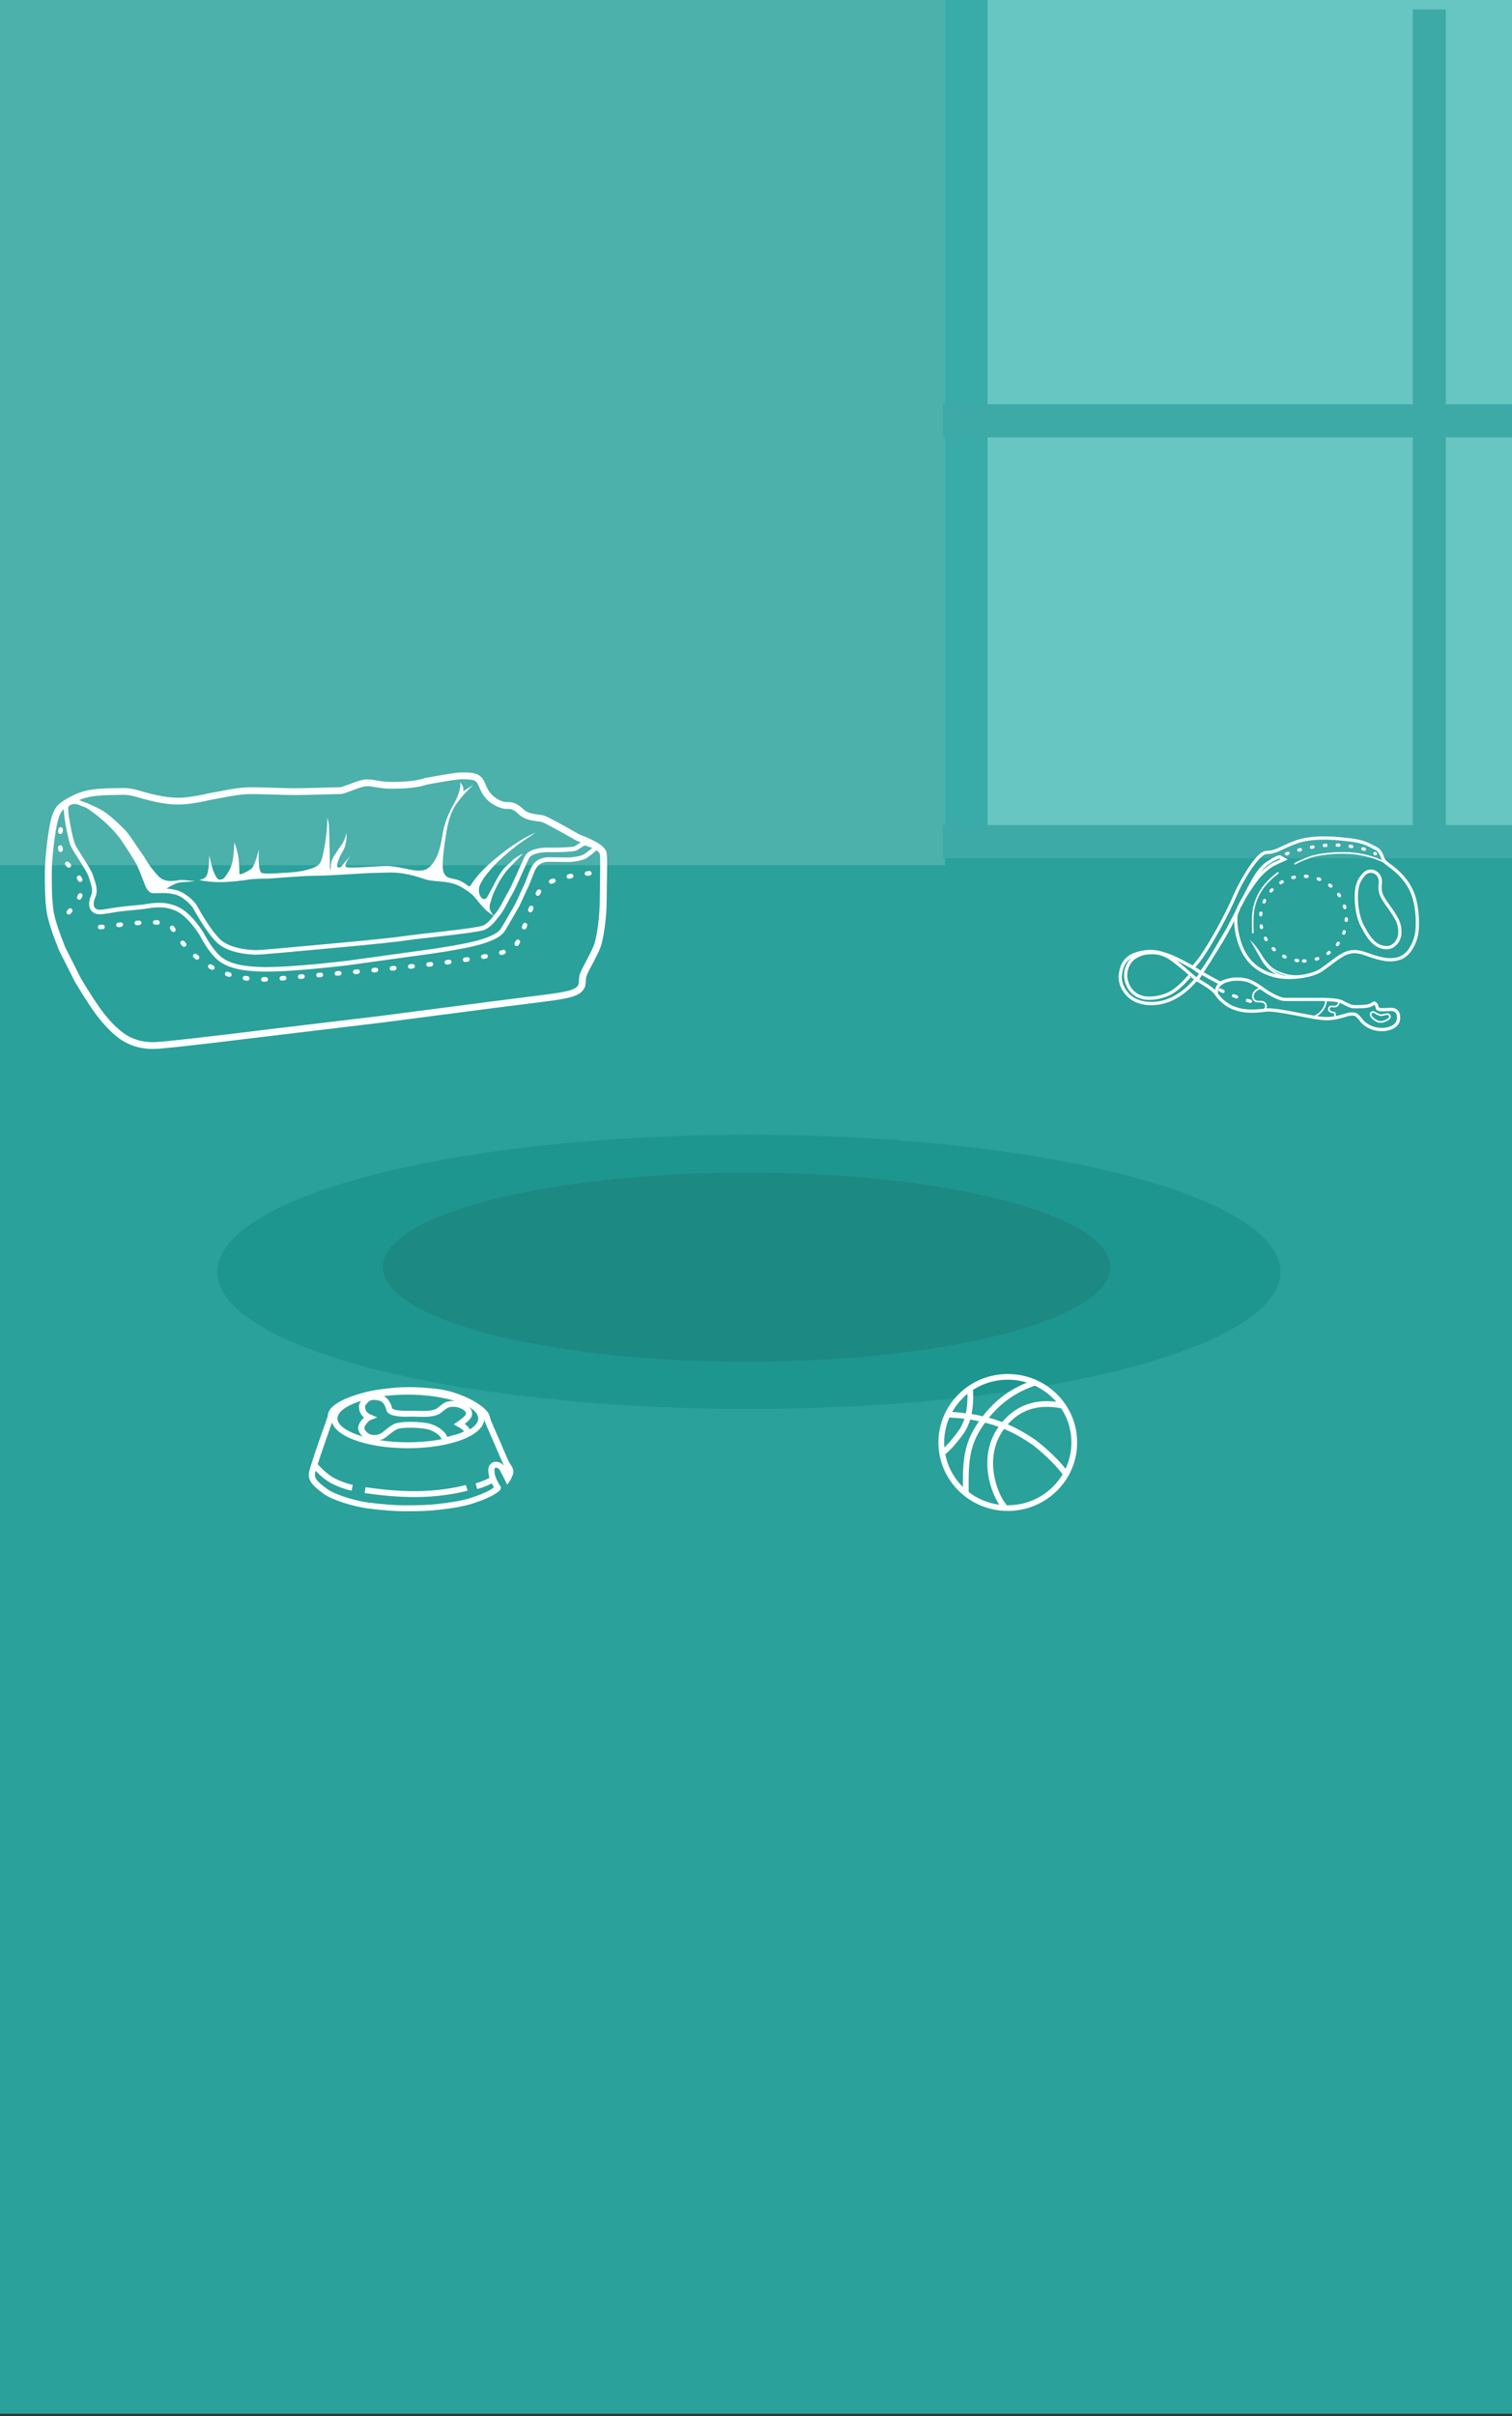 <?xml version="1.0" encoding="UTF-8"?>
<svg width="320px" height="511px" viewBox="0 0 320 511" version="1.1" xmlns="http://www.w3.org/2000/svg" xmlns:xlink="http://www.w3.org/1999/xlink">
    <rect x="0" y="0" width="320" height="511" fill="#333333" stroke="none"/>
    <!-- Generator: sketchtool 52.4 (67378) - http://www.bohemiancoding.com/sketch -->
    <title>A2118FDB-A67E-49FB-9864-43F5DF97D207</title>
    <desc>Created with sketchtool.</desc>
    <g id="Page-1" stroke="none" stroke-width="1" fill="none" fill-rule="evenodd">
        <g id="моб_главная+3-карточки" transform="translate(0, -382)">
            <g id="Group-15" transform="translate(-242, 382)">
                <rect id="Rectangle" fill="#67C6C1" x="4" y="0" width="768" height="431"></rect>
                <polygon id="Rectangle-Copy-7" fill="#2AA19B" transform="translate(404.5, 346) rotate(90) translate(-404.5, -346) " points="240 173 569 173 569 519 240 519"></polygon>
                <g id="корм-с-костью" transform="translate(308, 294)" fill="#FFFFFF" fill-rule="nonzero">
                    <path d="M20.317,12.292 C11.402,12.292 4.134,9.641 4.134,6 C4.134,2.359 11.402,-0.292 20.317,-0.292 C29.233,-0.292 36.5,2.359 36.5,6 C36.5,9.641 29.233,12.292 20.317,12.292 Z M20.317,11.042 C28.563,11.042 35.208,8.618 35.208,6 C35.208,3.382 28.563,0.958 20.317,0.958 C12.071,0.958 5.427,3.382 5.427,6 C5.427,8.618 12.071,11.042 20.317,11.042 Z" id="Oval"></path>
                    <path d="M41.028,16.498 C40.836,16.221 40.727,16.058 40.646,15.902 C40.288,15.206 39.834,14.188 38.756,11.619 C38.404,10.779 36.914,7.493 36.654,6.745 C36.546,6.435 36.455,6.133 36.372,5.794 C36.072,4.288 30.647,1.437 26.225,0.974 C21.651,0.496 19.086,0.518 15.536,0.972 C13.791,1.196 12.694,1.389 11.794,1.615 C11.524,1.683 11.275,1.752 10.944,1.849 C10.87,1.871 10.484,1.985 10.369,2.019 C7.791,2.774 6.46,3.467 5.431,4.271 C4.904,4.683 4.653,5.144 4.64,5.69 L4.637,5.786 L4.605,5.878 C2.117,12.912 0.787,16.881 0.681,17.568 C0.521,18.595 0.967,19.28 3.348,20.994 C4.802,22.04 9.027,23.417 12.089,23.803 C14.84,24.151 17.739,24.375 19.517,24.375 C23.077,24.375 24.576,24.307 26.813,24.065 C29.487,23.776 31.945,23.35 33.609,22.81 C34.88,22.398 35.611,22.122 36.366,21.785 C36.43,21.757 36.497,21.727 36.569,21.694 C36.677,21.644 37.063,21.467 37.081,21.459 C37.493,21.271 37.988,20.986 38.376,20.719 C38.438,20.676 38.495,20.636 38.546,20.597 C38.04,19.787 37.509,18.559 37.413,17.793 C37.258,16.551 37.342,16.025 38.003,15.472 C38.803,14.804 40.173,15.26 40.745,16.081 C40.884,16.281 41.079,16.62 41.334,17.105 C41.294,16.94 41.194,16.748 41.028,16.498 Z M3.352,5.559 C3.402,4.675 3.836,3.911 4.619,3.299 C5.775,2.396 7.254,1.625 9.994,0.823 C10.107,0.79 10.492,0.675 10.569,0.653 C10.916,0.551 11.18,0.478 11.47,0.405 C12.427,0.165 13.574,-0.037 15.367,-0.267 C19.02,-0.734 21.689,-0.757 26.364,-0.269 C31.287,0.246 37.202,3.356 37.634,5.529 C37.703,5.804 37.783,6.07 37.879,6.346 C38.117,7.032 39.582,10.263 39.954,11.15 C41.019,13.69 41.463,14.685 41.803,15.345 C41.846,15.428 41.91,15.523 42.113,15.82 C42.626,16.588 42.811,17.2 42.514,17.943 C42.26,18.582 42.099,18.94 41.981,19.108 L41.346,20.013 L40.863,19.024 C40.274,17.821 39.87,17.061 39.674,16.779 C39.483,16.506 38.953,16.33 38.848,16.418 C38.616,16.612 38.589,16.783 38.696,17.643 C38.781,18.321 39.426,19.701 39.87,20.266 C40.089,20.546 40.039,20.818 39.894,21.051 C39.838,21.141 39.766,21.222 39.675,21.308 C39.54,21.435 39.352,21.581 39.126,21.737 C38.678,22.046 38.117,22.368 37.633,22.589 C37.618,22.596 37.23,22.775 37.119,22.825 C37.044,22.859 36.974,22.89 36.906,22.921 C36.108,23.277 35.333,23.57 34.019,23.996 C32.248,24.57 29.714,25.01 26.956,25.308 C24.667,25.555 23.122,25.625 19.517,25.625 C17.676,25.625 14.723,25.397 11.921,25.043 C8.659,24.631 4.233,23.189 2.576,21.996 C-0.146,20.037 -0.843,18.966 -0.597,17.382 C-0.473,16.58 0.822,12.711 3.352,5.559 Z" id="Path-23"></path>
                    <path d="M0.192,16.406 L1.174,15.594 C2.512,17.106 3.788,18.156 4.989,18.747 C6.229,19.356 7.458,19.793 8.678,20.057 L8.395,21.277 C7.068,20.989 5.737,20.517 4.404,19.861 C3.033,19.187 1.633,18.034 0.192,16.406 Z" id="Path-24"></path>
                    <path d="M11.172,21.779 L11.364,20.543 C15.982,21.213 20.069,21.478 23.625,21.339 C25.735,21.257 27.738,21.035 29.586,20.717 C30.42,20.574 31.166,20.421 31.813,20.268 C32.038,20.214 32.235,20.165 32.401,20.121 C32.499,20.095 32.564,20.077 32.594,20.068 L32.967,21.265 C32.926,21.277 32.851,21.298 32.742,21.327 C32.565,21.374 32.357,21.426 32.12,21.482 C31.447,21.641 30.674,21.8 29.813,21.948 C27.909,22.275 25.849,22.503 23.677,22.588 C20.034,22.73 15.866,22.46 11.172,21.779 Z" id="Path-25"></path>
                    <path d="M38.204,18.162 L38.967,19.171 C38.439,19.544 37.829,19.879 37.137,20.178 C36.458,20.471 35.75,20.722 35.012,20.933 L34.646,19.734 C35.33,19.539 35.984,19.306 36.61,19.036 C37.222,18.772 37.753,18.481 38.204,18.162 Z" id="Path-26"></path>
                    <polygon id="Path-27" points="41.2 15.893 42.118 16.773 41.093 17.773 40.175 16.893"></polygon>
                    <path d="M29.012,9.265 C29.094,9.234 29.43,9.095 29.453,9.085 C29.544,9.048 29.626,9.016 29.707,8.987 C29.834,8.94 30.4,8.735 30.551,8.68 C31.435,8.354 31.96,8.108 32.243,7.866 C32.355,7.772 32.347,7.813 32.307,7.757 C32.152,7.544 31.703,7.254 30.974,6.937 L30.048,6.535 L30.817,5.894 C31.777,5.093 32.321,4.498 32.421,4.205 C32.547,3.836 32.186,3.328 31.256,3.026 C30.204,2.684 29.037,2.792 28.454,3.171 C28.262,3.295 28.052,3.475 27.755,3.759 C27.69,3.822 27.435,4.07 27.478,4.029 C27.364,4.139 27.281,4.218 27.2,4.292 C26.968,4.503 26.782,4.645 26.589,4.739 C26.538,4.764 26.538,4.764 26.487,4.788 C25.869,5.088 25.39,5.24 24.434,5.391 C24.213,5.426 23.993,5.454 23.761,5.477 C23.47,5.507 23.195,5.527 22.741,5.554 C21.578,5.623 21.276,5.644 20.55,5.721 C20.317,5.747 20.171,5.762 20.012,5.778 C19.423,5.835 18.904,5.866 18.399,5.862 C17.392,5.855 16.604,5.712 16.055,5.35 C15.755,5.152 15.638,4.931 15.489,4.497 C15.481,4.474 15.481,4.474 15.473,4.451 C15.432,4.331 15.411,4.277 15.391,4.238 C14.815,3.117 14.352,2.836 13.05,2.836 C12.214,2.835 11.819,3.078 11.393,3.681 C11.334,3.764 11.136,4.061 11.12,4.085 C10.922,4.374 11.131,5.136 11.489,5.484 C11.715,5.705 12.003,5.873 12.359,5.988 L13.829,6.466 L12.444,7.139 C12.26,7.229 12.037,7.446 11.794,7.8 C11.82,7.762 11.677,7.97 11.642,8.022 C11.166,8.73 11.137,9.075 11.714,9.637 C12.463,10.365 13.619,10.414 14.559,9.957 C14.714,9.881 14.879,9.768 15.07,9.607 C15.258,9.448 16.151,8.579 16.436,8.331 C16.754,8.054 17.069,7.812 17.407,7.593 C18.712,6.746 23.284,6.496 25.08,6.846 C26.671,7.156 28.348,8.087 28.924,9.298 C28.95,9.289 28.98,9.278 29.012,9.265 Z M10.572,6.366 C9.828,5.641 9.449,4.26 10.042,3.394 C10.05,3.383 10.256,3.075 10.326,2.976 C10.974,2.058 11.743,1.585 13.05,1.586 C14.847,1.586 15.756,2.139 16.548,3.681 C16.605,3.791 16.64,3.882 16.7,4.059 C16.708,4.082 16.708,4.082 16.715,4.104 C16.774,4.274 16.804,4.331 16.783,4.317 C17.064,4.503 17.638,4.607 18.409,4.612 C18.859,4.615 19.336,4.587 19.882,4.534 C20.035,4.519 20.174,4.504 20.409,4.479 C21.163,4.399 21.477,4.376 22.662,4.306 C23.098,4.28 23.359,4.261 23.627,4.234 C23.835,4.213 24.031,4.188 24.226,4.157 C25.051,4.027 25.405,3.914 25.909,3.671 C25.957,3.647 25.957,3.647 26.008,3.622 C26.123,3.567 26.097,3.59 26.845,2.872 C27.196,2.535 27.457,2.312 27.734,2.132 C28.667,1.528 30.25,1.381 31.668,1.841 C33.209,2.342 34.026,3.491 33.648,4.597 C33.494,5.046 33.07,5.574 32.363,6.227 C33.718,7.017 34.122,7.932 33.097,8.805 C32.657,9.179 32.042,9.468 31.011,9.848 C30.855,9.905 30.288,10.11 30.167,10.155 C30.1,10.179 30.031,10.206 29.952,10.238 C29.942,10.242 29.591,10.388 29.491,10.426 C29.296,10.502 29.141,10.55 28.985,10.576 C28.447,10.666 27.983,10.439 27.788,9.911 C27.496,9.12 26.101,8.32 24.824,8.071 C23.335,7.781 19.078,8.014 18.127,8.631 C17.843,8.815 17.576,9.02 17.301,9.26 C17.054,9.475 16.152,10.353 15.919,10.549 C15.652,10.774 15.403,10.945 15.139,11.074 C13.744,11.752 11.989,11.677 10.798,10.518 C9.707,9.456 9.788,8.486 10.559,7.34 C10.598,7.282 10.746,7.067 10.717,7.11 C10.813,6.969 10.911,6.84 11.01,6.722 C10.853,6.615 10.707,6.497 10.572,6.366 Z" id="Path-28" transform="translate(21.745, 6.538) rotate(5) translate(-21.745, -6.538) "></path>
                </g>
                <rect id="Rectangle" fill="#4CB0AB" x="0" y="0" width="442" height="183"></rect>
                <ellipse id="Oval-Copy-2" fill="#1E9690" cx="400.5" cy="269" rx="112.5" ry="29"></ellipse>
                <ellipse id="Oval" fill="#1C8983" cx="400" cy="268" rx="77" ry="20"></ellipse>
                <rect id="Rectangle" fill="#39ABA8" x="442" y="0" width="9" height="180"></rect>
                <rect id="Rectangle-Copy" fill="#3EAAA7" x="541" y="2" width="7" height="179"></rect>
                <polygon id="Rectangle-Copy-4" fill="#3EAAA7" transform="translate(606.5, 89) rotate(90) translate(-606.5, -89) " points="603 -76 610 -76 610 254 603 254"></polygon>
                <polygon id="Rectangle-Copy-5" fill="#3EAAA7" transform="translate(606.5, 178) rotate(90) translate(-606.5, -178) " points="603 13 610 13 610 343 603 343"></polygon>
                <g id="пылесос-" transform="translate(479, 177)" fill="#FFFFFF" fill-rule="nonzero">
                    <path d="M16.43,29.81 L16.615,29.939 L16.674,29.904 C16.717,29.978 16.743,30.042 16.744,30.131 C16.747,30.358 16.561,30.507 16.363,30.496 C16.346,30.495 16.329,30.493 16.313,30.49 C13.37,33.887 10.147,35.597 6.656,35.597 C4.208,35.597 2.342,34.734 1.114,33.252 C0.142,32.078 -0.348,30.562 -0.251,29.403 C-0.065,27.189 0.707,25.725 2.491,24.755 C3.74,24.188 5.205,23.895 6.522,23.895 C7.67,23.895 8.701,24.124 10.442,24.745 C11.522,25.13 13.169,25.941 15.392,27.182 C15.982,26.531 16.488,25.911 16.907,25.325 C19.13,22.132 22.335,16.361 24.211,11.938 C24.671,10.852 25.861,8.631 26.966,6.914 C28.579,4.41 29.952,2.946 31.055,2.946 C31.797,2.946 32.465,2.791 33.261,2.465 C33.669,2.298 35.246,1.549 35.181,1.578 C35.734,1.325 36.224,1.124 36.716,0.955 C38.982,-0.028 42.412,-0.342 46.671,0.065 C49.758,0.359 51.068,0.595 52.487,1.202 C53.174,1.496 54.61,2.258 54.752,2.365 C55.251,2.741 55.701,3.535 56.082,4.64 C56.102,4.695 56.135,4.756 56.184,4.822 C56.299,4.975 56.488,5.147 56.805,5.392 C56.915,5.477 57.632,6.01 57.871,6.194 C58.953,7.032 59.833,7.88 60.694,9.012 C60.902,9.286 61.104,9.571 61.307,9.879 C62.557,11.914 63.075,13.865 63.298,17.043 C63.295,17.18 63.297,17.258 63.307,17.672 C63.363,19.945 63.15,21.5 62.203,23.275 C60.915,25.69 59.123,26.502 56.408,26.297 C55.141,26.097 54.172,25.849 53.074,25.479 C52.826,25.395 52.012,25.109 52.011,25.109 C51.649,24.984 51.366,24.892 51.088,24.811 C49.674,24.44 48.639,24.609 47.595,25.111 C47.564,25.128 47.532,25.146 47.5,25.163 C47.004,25.438 46.556,25.723 46.06,26.073 C45.746,26.295 43.767,27.786 42.958,28.359 C40.804,29.885 35.879,30.495 32.833,29.735 C29.964,29.019 27.816,27.558 26.403,25.382 C25.684,24.274 25.197,23.19 24.742,21.521 C24.323,19.984 24.183,18.747 24.183,17.177 C24.183,16.173 24.849,14.631 25.989,12.714 C27.094,10.587 27.798,9.269 28.106,8.752 C29.138,7.02 30.004,5.94 31.417,5.029 C32.589,4.273 33.387,3.896 33.884,3.896 L33.975,3.896 L35.535,4.793 L34.912,5.068 C33.423,5.726 32.51,6.167 32.208,6.368 C31.378,6.947 30.713,7.511 30.166,8.069 C29.958,8.282 29.774,8.486 29.598,8.696 C29.531,8.776 29.468,8.853 29.395,8.944 C29.379,8.964 29.264,9.109 29.234,9.146 C28.706,9.799 27.623,11.348 26.784,12.722 C26.717,12.833 26.651,12.943 26.586,13.052 C26.315,13.573 26.02,14.143 25.702,14.761 L25.661,14.74 C25.152,15.777 24.868,16.617 24.868,17.177 C24.868,18.689 25.001,19.866 25.403,21.339 C25.839,22.939 26.296,23.957 26.976,25.005 C28.291,27.03 30.292,28.39 32.998,29.066 C35.864,29.781 40.586,29.196 42.564,27.796 C43.362,27.231 45.341,25.739 45.667,25.509 C46.182,25.145 46.651,24.847 47.17,24.559 C47.203,24.541 47.236,24.523 47.285,24.497 C48.478,23.922 49.672,23.727 51.269,24.146 C51.569,24.233 51.862,24.329 52.233,24.457 C52.238,24.459 53.048,24.743 53.292,24.825 C54.355,25.184 55.288,25.423 56.486,25.613 C58.922,25.796 60.451,25.104 61.6,22.949 C62.476,21.305 62.676,19.853 62.622,17.689 C62.612,17.262 62.61,17.182 62.614,17.061 C62.399,14.017 61.909,12.17 60.731,10.251 C60.542,9.965 60.349,9.692 60.15,9.431 C59.33,8.352 58.491,7.544 57.453,6.74 C57.222,6.561 56.506,6.029 56.389,5.939 C56.025,5.659 55.798,5.452 55.637,5.236 C55.547,5.115 55.48,4.993 55.436,4.866 C55.095,3.88 54.704,3.189 54.341,2.917 C54.252,2.849 52.86,2.111 52.219,1.836 C50.885,1.265 49.626,1.039 46.606,0.751 C42.452,0.354 39.131,0.658 36.962,1.598 C36.469,1.768 35.999,1.961 35.465,2.206 C35.546,2.168 33.948,2.928 33.519,3.103 C32.647,3.46 31.894,3.635 31.055,3.635 C29.623,3.635 26.266,8.848 24.841,12.208 C22.946,16.676 19.718,22.488 17.466,25.724 C16.984,26.398 16.399,27.106 15.712,27.849 L15.529,28.047 L15.294,27.915 C13.99,27.183 12.882,26.596 11.971,26.155 C12.861,26.837 13.921,27.693 14.361,28.108 C14.72,28.445 15.337,28.973 15.827,29.359 C16.082,29.56 16.288,29.711 16.41,29.787 C16.432,29.8 16.449,29.81 16.461,29.817 C16.459,29.816 16.449,29.813 16.43,29.81 Z M0.431,29.461 C0.349,30.437 0.782,31.775 1.64,32.811 C2.736,34.135 4.41,34.908 6.656,34.908 C9.897,34.908 12.909,33.328 15.704,30.144 L15.02,29.67 C13.584,31.31 12.321,32.461 11.225,33.124 C9.425,34.214 6.752,34.742 4.858,34.324 C2.838,33.878 1.375,32.312 0.973,30.142 C0.649,28.394 1.326,26.593 2.49,25.551 C1.171,26.383 0.588,27.597 0.431,29.461 Z M15.222,29.438 L14.769,29.496 L15.02,29.67 C15.087,29.593 15.154,29.516 15.222,29.438 Z M31.824,5.798 C32.127,5.595 32.852,5.238 34.017,4.714 L33.803,4.591 C33.454,4.64 32.763,4.979 31.787,5.609 C30.965,6.139 30.339,6.737 29.742,7.521 C30.307,6.953 30.984,6.383 31.824,5.798 Z M13.893,28.611 C13.207,27.965 10.868,26.136 10.336,25.82 C9.326,25.221 8.236,24.822 7.013,24.822 C5.376,24.822 4.641,24.996 3.449,25.695 C2.17,26.447 1.322,28.267 1.646,30.016 C1.999,31.918 3.257,33.265 5.004,33.651 C6.72,34.03 9.216,33.536 10.872,32.534 C11.905,31.908 13.128,30.791 14.534,29.182 C14.291,28.974 14.065,28.772 13.893,28.611 Z" id="Path-8"></path>
                    <path d="M55.468,9.98 C55.321,11.005 55.465,11.775 55.918,12.626 C56.103,12.975 56.334,13.332 56.7,13.853 C56.807,14.004 57.231,14.598 57.2,14.554 C57.415,14.857 57.584,15.099 57.754,15.349 C59.27,17.58 59.612,18.504 59.612,20.238 C59.612,22.071 58.215,23.772 56.518,23.772 C54.512,23.772 52.913,22.577 51.287,19.456 C50.172,17.671 49.707,15.062 49.707,12.727 C49.707,10.641 50.054,9.233 51.319,7.779 C53.015,5.831 55.847,7.349 55.468,9.98 Z M50.392,12.727 C50.392,14.943 50.837,17.441 51.88,19.113 C53.411,22.048 54.795,23.083 56.518,23.083 C57.805,23.083 58.927,21.716 58.927,20.238 C58.927,18.659 58.633,17.863 57.189,15.738 C57.022,15.493 56.856,15.255 56.643,14.955 C56.676,15.001 56.25,14.405 56.142,14.251 C55.76,13.709 55.516,13.331 55.314,12.951 C54.794,11.973 54.622,11.055 54.791,9.881 C55.075,7.903 53.061,6.823 51.835,8.233 C50.701,9.534 50.392,10.792 50.392,12.727 Z" id="Path-9"></path>
                    <path d="M38.861,26.589 C38.672,26.589 38.519,26.435 38.519,26.245 C38.519,26.055 38.672,25.9 38.861,25.9 C38.972,25.9 39.081,25.898 39.191,25.894 C39.38,25.887 39.539,26.036 39.546,26.226 C39.553,26.416 39.405,26.576 39.216,26.583 C39.098,26.587 38.98,26.589 38.861,26.589 Z M41.671,26.168 C41.49,26.224 41.299,26.122 41.243,25.94 C41.188,25.758 41.29,25.565 41.47,25.509 C41.575,25.477 41.68,25.443 41.783,25.406 C41.962,25.344 42.157,25.439 42.219,25.618 C42.281,25.798 42.187,25.994 42.008,26.057 C41.897,26.096 41.784,26.133 41.671,26.168 Z M44.232,24.929 C44.076,25.036 43.863,24.996 43.756,24.839 C43.65,24.681 43.69,24.467 43.846,24.36 C43.937,24.297 44.026,24.233 44.114,24.168 C44.266,24.054 44.481,24.087 44.593,24.24 C44.706,24.393 44.674,24.608 44.522,24.722 C44.426,24.792 44.33,24.862 44.232,24.929 Z M46.302,22.988 C46.185,23.138 45.969,23.163 45.821,23.045 C45.673,22.927 45.648,22.71 45.765,22.561 C45.833,22.474 45.899,22.386 45.964,22.297 C46.076,22.143 46.29,22.11 46.443,22.222 C46.595,22.334 46.629,22.55 46.517,22.704 C46.447,22.8 46.375,22.895 46.302,22.988 Z M47.707,20.482 C47.641,20.66 47.444,20.751 47.267,20.685 C47.089,20.618 46.999,20.42 47.065,20.241 C47.104,20.138 47.14,20.034 47.174,19.929 C47.233,19.748 47.426,19.65 47.606,19.709 C47.786,19.769 47.884,19.963 47.825,20.144 C47.788,20.257 47.748,20.37 47.707,20.482 Z M48.269,17.678 C48.261,17.868 48.101,18.015 47.913,18.007 C47.724,17.999 47.577,17.839 47.585,17.649 C47.589,17.539 47.592,17.428 47.592,17.318 C47.593,17.127 47.747,16.974 47.936,16.974 C48.125,16.975 48.278,17.13 48.277,17.32 C48.277,17.439 48.274,17.559 48.269,17.678 Z M47.955,14.865 C48.005,15.048 47.897,15.238 47.715,15.288 C47.533,15.338 47.344,15.23 47.294,15.047 C47.265,14.94 47.234,14.834 47.201,14.729 C47.144,14.548 47.244,14.354 47.424,14.297 C47.604,14.239 47.797,14.34 47.854,14.521 C47.89,14.635 47.923,14.749 47.955,14.865 Z M46.783,12.256 C46.886,12.415 46.842,12.628 46.684,12.733 C46.526,12.837 46.314,12.793 46.21,12.634 C46.15,12.541 46.088,12.45 46.024,12.36 C45.915,12.205 45.95,11.99 46.104,11.88 C46.258,11.769 46.472,11.806 46.582,11.961 C46.651,12.058 46.718,12.156 46.783,12.256 Z M44.888,10.139 C45.034,10.26 45.056,10.477 44.936,10.624 C44.816,10.771 44.601,10.793 44.454,10.672 C44.369,10.602 44.283,10.534 44.196,10.467 C44.045,10.352 44.015,10.136 44.129,9.985 C44.244,9.833 44.458,9.803 44.609,9.918 C44.704,9.99 44.797,10.064 44.888,10.139 Z M42.431,8.676 C42.607,8.747 42.692,8.948 42.621,9.125 C42.55,9.301 42.351,9.387 42.176,9.316 C42.074,9.274 41.971,9.235 41.868,9.198 C41.69,9.133 41.597,8.936 41.661,8.757 C41.725,8.578 41.921,8.485 42.099,8.549 C42.211,8.589 42.322,8.632 42.431,8.676 Z M39.654,8.017 C39.842,8.032 39.982,8.199 39.967,8.388 C39.951,8.578 39.786,8.719 39.598,8.704 C39.488,8.695 39.379,8.688 39.269,8.683 C39.08,8.674 38.933,8.513 38.942,8.323 C38.95,8.133 39.11,7.986 39.299,7.994 C39.418,8 39.536,8.007 39.654,8.017 Z M36.866,8.194 C37.051,8.154 37.232,8.273 37.271,8.459 C37.311,8.646 37.193,8.828 37.008,8.868 C36.9,8.891 36.793,8.916 36.687,8.943 C36.503,8.989 36.317,8.877 36.271,8.692 C36.225,8.508 36.336,8.321 36.52,8.274 C36.634,8.245 36.75,8.219 36.866,8.194 Z M34.207,9.199 C34.372,9.106 34.58,9.165 34.672,9.331 C34.765,9.497 34.706,9.707 34.541,9.8 C34.445,9.854 34.35,9.91 34.256,9.967 C34.095,10.067 33.884,10.015 33.786,9.853 C33.687,9.69 33.738,9.478 33.9,9.379 C34.001,9.317 34.103,9.257 34.207,9.199 Z M31.97,10.948 C32.1,10.81 32.317,10.804 32.454,10.935 C32.591,11.066 32.597,11.284 32.467,11.422 C32.391,11.502 32.317,11.584 32.245,11.667 C32.12,11.81 31.904,11.824 31.762,11.698 C31.62,11.572 31.606,11.355 31.731,11.212 C31.809,11.122 31.889,11.034 31.97,10.948 Z M30.347,13.31 C30.429,13.138 30.634,13.067 30.804,13.149 C30.975,13.232 31.046,13.438 30.964,13.609 C30.916,13.709 30.871,13.809 30.827,13.91 C30.751,14.085 30.55,14.165 30.376,14.089 C30.203,14.013 30.123,13.81 30.199,13.635 C30.246,13.526 30.296,13.417 30.347,13.31 Z M29.524,16.079 C29.549,15.891 29.721,15.758 29.909,15.783 C30.096,15.808 30.228,15.981 30.203,16.17 C30.189,16.279 30.177,16.389 30.166,16.499 C30.149,16.688 29.982,16.827 29.794,16.81 C29.606,16.792 29.467,16.625 29.485,16.435 C29.496,16.316 29.509,16.198 29.524,16.079 Z M29.584,18.884 C29.551,18.696 29.675,18.518 29.862,18.485 C30.048,18.452 30.225,18.577 30.258,18.764 C30.277,18.873 30.298,18.981 30.322,19.089 C30.362,19.274 30.244,19.458 30.06,19.498 C29.875,19.539 29.693,19.421 29.652,19.235 C29.627,19.118 29.604,19.001 29.584,18.884 Z M30.511,21.589 C30.422,21.421 30.485,21.212 30.652,21.123 C30.819,21.034 31.027,21.097 31.115,21.265 C31.167,21.363 31.22,21.459 31.276,21.554 C31.371,21.719 31.316,21.93 31.152,22.026 C30.989,22.121 30.779,22.066 30.684,21.901 C30.624,21.798 30.567,21.694 30.511,21.589 Z M32.21,23.872 C32.075,23.739 32.073,23.52 32.206,23.384 C32.338,23.249 32.555,23.246 32.69,23.379 C32.768,23.457 32.848,23.533 32.929,23.607 C33.069,23.735 33.08,23.953 32.953,24.094 C32.826,24.235 32.609,24.245 32.469,24.117 C32.381,24.037 32.295,23.955 32.21,23.872 Z M34.525,25.546 C34.357,25.46 34.29,25.252 34.376,25.083 C34.462,24.913 34.668,24.846 34.836,24.932 C34.934,24.983 35.033,25.031 35.133,25.078 C35.304,25.158 35.379,25.363 35.299,25.535 C35.22,25.708 35.016,25.783 34.845,25.703 C34.737,25.653 34.631,25.6 34.525,25.546 Z M37.246,26.453 C37.059,26.421 36.934,26.243 36.965,26.056 C36.997,25.868 37.174,25.742 37.36,25.774 C37.468,25.792 37.577,25.809 37.686,25.823 C37.874,25.848 38.006,26.021 37.981,26.21 C37.956,26.398 37.784,26.531 37.597,26.506 C37.479,26.491 37.362,26.473 37.246,26.453 Z" id="Oval"></path>
                    <path d="M37.179,5.805 L37.031,5.891 L36.861,5.591 L37.01,5.506 C37.749,5.084 38.842,4.609 40.297,4.08 C42.914,3.238 47.898,2.916 51.074,3.555 C53.404,4.024 55.252,4.674 56.619,5.508 L56.766,5.598 L56.588,5.892 L56.442,5.803 C55.112,4.992 53.301,4.355 51.007,3.893 C47.889,3.266 42.964,3.584 40.407,4.406 C38.975,4.927 37.898,5.394 37.179,5.805 Z" id="Path-10"></path>
                    <path d="M33.466,7.407 L33.669,7.685 C31.517,9.276 30.036,11.024 29.222,12.931 C28.386,14.891 28.23,16.382 28.302,19.256 C28.317,19.857 28.321,20.079 28.321,20.38 L27.979,20.38 C27.979,20.083 27.975,19.862 27.96,19.265 C27.887,16.345 28.046,14.813 28.908,12.795 C29.747,10.828 31.268,9.032 33.466,7.407 Z" id="Path-11"></path>
                    <path d="M27.486,21.682 L28.583,22.909 C29.029,23.407 29.612,24.26 30.337,25.471 C30.623,25.948 30.756,26.214 30.776,26.347 C30.789,26.429 30.762,26.503 30.712,26.548 C31.979,28.267 33.48,29.135 35.614,29.521 L35.553,29.86 C33.285,29.45 31.684,28.503 30.344,26.626 C30.172,26.385 30.117,26.31 30.118,26.259 L27.486,21.682 Z" id="Path-12"></path>
                    <path d="M17.346,28.525 L16.866,28.611 L17.063,28.324 L17.346,28.525 Z M18.726,25.896 L22.574,19.382 L24.865,14.947 L25.477,15.255 C24.209,17.893 22.989,20.193 21.818,22.157 C20.782,23.894 19.301,26.247 17.375,29.218 C17.308,29.178 17.243,29.14 17.18,29.103 C16.311,28.588 15.664,28.177 15.237,27.868 L15.634,27.307 L17.063,28.324 L18.726,25.896 Z M16.818,30.075 C17.423,30.417 18.095,30.836 18.835,31.331 C19.432,31.73 19.828,32.044 20.153,32.373 C20.299,32.521 20.434,32.674 20.578,32.855 C20.659,32.958 20.742,33.066 20.852,33.214 C20.88,33.252 21.088,33.532 21.155,33.622 C21.786,34.466 23.106,35.432 24.083,35.81 C24.428,35.944 24.565,35.994 24.791,36.067 C26.282,36.548 28.141,36.678 30.96,36.267 C32.178,36.194 33.964,36.446 37.134,37.056 C37.326,37.092 37.526,37.131 37.762,37.177 C41.047,37.816 41.835,37.957 42.853,38.051 C44.249,38.18 45.437,38.021 46.833,37.625 C47.057,37.562 47.745,37.355 47.85,37.325 C48.213,37.22 48.465,37.163 48.692,37.141 C49.948,37.019 50.317,37.21 51.408,38.611 C52.463,39.967 54.691,40.729 56.594,40.279 C57.879,39.974 58.538,39.382 58.648,38.502 C58.747,37.226 58.247,36.724 56.993,36.834 C55.341,36.979 54.5,36.911 54.253,36.465 L54.232,36.427 L54.221,36.385 C54.008,35.56 53.883,35.447 53.712,35.598 C53.239,36.014 52.386,36.192 51.127,36.248 C50.725,36.266 50.399,36.27 49.74,36.27 C49.049,36.27 48.522,36.076 47.574,35.58 C47.107,35.335 47.003,35.283 46.8,35.195 C46.64,35.125 46.495,35.073 46.358,35.036 C45.695,34.856 44.562,34.749 42.978,34.722 L35.002,34.722 C34.227,34.722 33.206,34.337 32.027,33.694 C31.297,33.295 30.508,32.786 30.235,32.578 C30.151,32.513 29.985,32.392 29.793,32.257 C29.504,32.054 29.198,31.849 28.887,31.655 C28.041,31.126 27.299,30.758 26.771,30.641 C25.575,30.376 24.525,30.351 23.52,30.535 C22.892,30.651 22.182,30.888 21.392,31.249 L21.24,31.318 L21.092,31.241 C19.477,30.395 18.238,29.721 17.375,29.218 C17.193,29.498 17.008,29.783 16.818,30.075 Z M16.739,28.937 L15.239,27.869 L15.636,27.308 C15.982,27.558 16.491,27.886 17.159,28.289 C18.908,25.584 20.265,23.422 21.231,21.802 C22.391,19.858 23.601,17.575 24.86,14.955 L25.472,15.264 L23.172,19.717 L19.302,26.267 L17.698,28.61 C18.525,29.093 19.713,29.741 21.262,30.553 C22.04,30.208 22.751,29.976 23.397,29.858 C24.493,29.656 25.635,29.684 26.919,29.969 C27.543,30.107 28.34,30.502 29.248,31.07 C29.57,31.271 29.887,31.482 30.185,31.692 C30.384,31.832 30.558,31.959 30.649,32.029 C30.713,32.078 30.942,32.234 31.19,32.394 C31.559,32.632 31.954,32.87 32.354,33.088 C33.438,33.68 34.374,34.033 35.002,34.033 C37.394,34.033 37.394,34.033 42.984,34.033 C44.626,34.061 45.806,34.172 46.536,34.37 C46.708,34.417 46.883,34.48 47.071,34.562 C47.296,34.66 47.405,34.715 47.89,34.968 C48.745,35.416 49.193,35.581 49.74,35.581 C50.389,35.581 50.708,35.577 51.096,35.56 C52.199,35.51 52.948,35.354 53.261,35.079 C53.96,34.464 54.534,34.949 54.858,36.116 C54.866,36.119 54.877,36.123 54.893,36.128 C54.98,36.158 55.114,36.181 55.289,36.195 C55.668,36.226 56.218,36.21 56.934,36.147 C58.61,36 59.462,36.856 59.33,38.571 C59.178,39.787 58.291,40.585 56.751,40.949 C54.591,41.46 52.09,40.605 50.869,39.036 C49.912,37.808 49.761,37.73 48.757,37.827 C48.583,37.844 48.364,37.894 48.038,37.987 C47.939,38.016 47.249,38.223 47.019,38.289 C45.549,38.705 44.281,38.875 42.791,38.737 C41.739,38.64 40.951,38.499 37.633,37.854 C37.397,37.808 37.197,37.769 37.005,37.732 C33.9,37.136 32.139,36.886 31.03,36.952 C28.139,37.374 26.176,37.237 24.582,36.723 C24.34,36.645 24.194,36.591 23.838,36.453 C22.744,36.03 21.319,34.987 20.608,34.036 C20.54,33.945 20.331,33.664 20.305,33.628 C20.198,33.485 20.119,33.382 20.044,33.286 C19.914,33.123 19.795,32.988 19.667,32.858 C19.379,32.567 19.018,32.28 18.456,31.905 C17.597,31.33 16.834,30.862 16.167,30.5 L15.838,30.321 L16.043,30.007 C16.281,29.642 16.513,29.285 16.739,28.937 Z" id="Path-13"></path>
                    <path d="M43.474,34.32 L43.816,34.305 C43.849,35.087 43.623,35.841 43.142,36.561 C42.662,37.279 42.036,37.803 41.267,38.129 L41.134,37.811 C41.841,37.512 42.414,37.032 42.858,36.369 C43.299,35.708 43.504,35.026 43.474,34.32 Z" id="Path-16"></path>
                    <path d="M46.281,34.785 L46.617,34.854 C46.483,35.512 46.173,35.919 45.687,36.042 C45.548,36.077 45.454,36.074 45.176,36.045 C44.935,36.019 44.804,36.016 44.643,36.044 C44.512,36.067 44.37,36.305 44.405,36.498 C44.433,36.648 44.514,36.721 44.754,36.835 C44.777,36.846 44.803,36.858 44.855,36.882 C44.905,36.905 44.969,36.92 45.08,36.936 C45.104,36.94 45.104,36.94 45.129,36.944 C45.504,36.998 45.664,37.073 45.695,37.353 C45.72,37.57 45.72,37.868 45.696,38.25 L45.354,38.229 C45.377,37.865 45.377,37.585 45.355,37.392 C45.349,37.338 45.304,37.317 45.081,37.285 C45.056,37.281 45.056,37.281 45.03,37.277 C44.889,37.256 44.8,37.235 44.712,37.195 C44.66,37.171 44.633,37.158 44.609,37.147 C44.278,36.991 44.122,36.849 44.069,36.561 C44,36.189 44.255,35.763 44.584,35.705 C44.784,35.67 44.941,35.673 45.212,35.702 C45.445,35.727 45.519,35.729 45.603,35.708 C45.946,35.621 46.171,35.325 46.281,34.785 Z" id="Path-17"></path>
                    <path d="M53.635,37.203 C53.381,37.203 53.25,37.301 53.25,37.557 C53.25,37.849 53.586,38.225 54.153,38.605 C54.755,39.008 55.286,39.089 56.075,38.759 C56.949,38.393 57.127,38.15 56.909,37.792 C56.814,37.636 56.573,37.629 56.023,37.75 C55.986,37.758 55.986,37.758 55.948,37.766 C55.575,37.849 55.433,37.875 55.26,37.875 C55.073,37.875 54.866,37.816 54.626,37.707 C54.512,37.656 54.396,37.596 54.254,37.517 C53.625,37.169 53.691,37.203 53.635,37.203 Z M53.635,36.858 C53.733,36.858 53.841,36.899 54.001,36.982 C54.085,37.026 54.432,37.222 54.419,37.216 C54.554,37.29 54.663,37.346 54.766,37.393 C54.966,37.483 55.13,37.53 55.26,37.53 C55.398,37.53 55.529,37.507 55.875,37.43 C55.912,37.422 55.912,37.422 55.95,37.413 C56.653,37.259 56.992,37.269 57.201,37.612 C57.564,38.209 57.247,38.642 56.206,39.077 C55.305,39.455 54.655,39.356 53.964,38.892 C53.305,38.45 52.908,38.006 52.908,37.557 C52.908,37.085 53.21,36.858 53.635,36.858 Z" id="Path-18"></path>
                    <path d="M37.906,29.293 L37.906,29.637 C35.803,29.637 34.532,29.279 32.82,28.43 C32.008,28.028 31.089,27.12 30.053,25.705 L30.328,25.501 C31.335,26.875 32.219,27.748 32.971,28.121 C34.64,28.949 35.862,29.293 37.906,29.293 Z" id="Path-19"></path>
                    <path d="M35.378,3.905 C35.199,3.967 35.004,3.872 34.943,3.692 C34.881,3.512 34.976,3.316 35.155,3.254 C35.262,3.216 35.372,3.179 35.483,3.142 C35.662,3.082 35.856,3.18 35.916,3.36 C35.975,3.541 35.878,3.736 35.699,3.796 C35.59,3.832 35.483,3.869 35.378,3.905 Z M37.976,3.119 C37.793,3.167 37.606,3.057 37.558,2.872 C37.511,2.688 37.62,2.5 37.803,2.452 C37.915,2.423 38.026,2.394 38.138,2.366 C38.322,2.32 38.507,2.432 38.553,2.617 C38.599,2.801 38.488,2.988 38.304,3.035 C38.195,3.062 38.085,3.091 37.976,3.119 Z M40.625,2.531 C40.439,2.565 40.261,2.44 40.227,2.253 C40.194,2.066 40.317,1.887 40.503,1.853 C40.617,1.832 40.731,1.812 40.844,1.793 C41.031,1.761 41.207,1.887 41.239,2.075 C41.271,2.263 41.145,2.44 40.959,2.472 C40.848,2.491 40.736,2.511 40.625,2.531 Z M43.312,2.164 C43.123,2.181 42.957,2.041 42.94,1.851 C42.924,1.662 43.063,1.495 43.251,1.478 C43.367,1.468 43.482,1.458 43.597,1.449 C43.785,1.435 43.95,1.577 43.964,1.767 C43.978,1.957 43.837,2.122 43.648,2.137 C43.537,2.145 43.424,2.154 43.312,2.164 Z M46.007,2.075 C45.818,2.07 45.669,1.912 45.674,1.721 C45.68,1.531 45.837,1.381 46.026,1.387 C46.143,1.39 46.259,1.394 46.374,1.4 C46.563,1.408 46.709,1.569 46.701,1.76 C46.692,1.95 46.532,2.097 46.343,2.088 C46.232,2.083 46.12,2.079 46.007,2.075 Z M48.695,2.337 C48.508,2.309 48.378,2.134 48.406,1.946 C48.434,1.758 48.608,1.628 48.795,1.655 C48.91,1.673 49.024,1.69 49.136,1.708 C49.323,1.738 49.451,1.914 49.421,2.102 C49.392,2.29 49.216,2.418 49.03,2.389 C48.919,2.371 48.808,2.354 48.695,2.337 Z M51.348,2.861 C51.165,2.813 51.055,2.625 51.102,2.441 C51.15,2.257 51.337,2.146 51.52,2.194 C51.635,2.224 51.747,2.255 51.857,2.286 C52.039,2.337 52.145,2.527 52.094,2.71 C52.043,2.894 51.854,3 51.672,2.949 C51.566,2.919 51.458,2.89 51.348,2.861 Z M53.817,3.81 C53.654,3.713 53.6,3.502 53.697,3.338 C53.794,3.175 54.004,3.121 54.166,3.218 C54.205,3.241 54.243,3.264 54.28,3.288 C54.44,3.389 54.488,3.602 54.388,3.763 C54.287,3.924 54.076,3.972 53.916,3.871 C53.883,3.851 53.85,3.831 53.817,3.81 Z" id="Path-2"></path>
                    <path d="M21.08,32.697 C20.909,32.615 20.838,32.409 20.92,32.237 C21.002,32.066 21.206,31.994 21.377,32.076 C21.578,32.173 21.783,32.27 21.99,32.365 C22.162,32.443 22.239,32.647 22.16,32.821 C22.082,32.994 21.879,33.071 21.707,32.992 C21.495,32.895 21.286,32.797 21.08,32.697 Z M23.945,33.921 C23.768,33.854 23.678,33.656 23.744,33.478 C23.811,33.299 24.008,33.209 24.185,33.276 C24.395,33.355 24.608,33.433 24.823,33.51 C25.001,33.574 25.094,33.771 25.031,33.95 C24.967,34.13 24.771,34.223 24.593,34.159 C24.374,34.081 24.158,34.002 23.945,33.921 Z M26.89,34.911 C26.708,34.857 26.605,34.665 26.659,34.483 C26.713,34.301 26.904,34.197 27.085,34.251 C27.3,34.315 27.518,34.379 27.738,34.442 C27.92,34.493 28.026,34.684 27.974,34.867 C27.923,35.05 27.734,35.156 27.552,35.105 C27.329,35.041 27.108,34.977 26.89,34.911 Z" id="Path-4"></path>
                    <path d="M29.821,31.815 L29.917,32.146 C29.101,32.384 28.609,32.76 28.422,33.267 C28.14,34.032 28.522,34.664 29.294,34.664 C30.379,34.664 30.669,34.756 30.983,35.305 C31.282,35.829 31.013,36.462 30.57,36.814 L30.358,36.543 C30.684,36.284 30.882,35.819 30.686,35.477 C30.452,35.067 30.267,35.009 29.294,35.009 C28.272,35.009 27.739,34.127 28.101,33.147 C28.331,32.523 28.911,32.081 29.821,31.815 Z" id="Path-15"></path>
                    <path d="M21.766,30.35 L22.09,30.957 C21.591,31.227 21.25,31.517 21.063,31.82 C20.875,32.123 20.769,32.556 20.752,33.12 L20.068,33.1 C20.088,32.423 20.223,31.874 20.481,31.456 C20.739,31.039 21.169,30.672 21.766,30.35 Z" id="Path-14"></path>
                </g>
                <g id="мяч" transform="translate(440, 290)" fill="#FFFFFF" fill-rule="nonzero">
                    <path d="M15.288,29.559 C7.181,29.559 0.608,23.076 0.608,15.079 C0.608,7.083 7.181,0.6 15.288,0.6 C23.396,0.6 29.969,7.083 29.969,15.079 C29.969,23.076 23.396,29.559 15.288,29.559 Z M15.288,28.359 C22.725,28.359 28.753,22.413 28.753,15.079 C28.753,7.746 22.725,1.8 15.288,1.8 C7.852,1.8 1.824,7.746 1.824,15.079 C1.824,22.413 7.852,28.359 15.288,28.359 Z" id="Oval"></path>
                    <path d="M20.761,1.906 L21.138,3.047 C16.901,4.409 13.409,6.944 10.649,10.663 C7.568,14.815 6.946,17.837 7.007,24.192 C7.008,24.271 7.008,24.271 7.009,24.351 C7.016,25.058 7.018,25.373 7.018,25.768 L5.802,25.768 C5.802,25.378 5.8,25.066 5.793,24.363 C5.792,24.283 5.792,24.283 5.792,24.203 C5.728,17.613 6.397,14.362 9.668,9.954 C12.577,6.034 16.279,3.347 20.761,1.906 Z" id="Path-20"></path>
                    <path d="M26.892,6.687 L26.654,7.864 C21.406,6.83 17.376,8.293 14.454,12.278 C12.47,14.985 11.835,18.24 12.338,21.645 C12.736,24.335 13.867,26.948 15.017,28.245 L14.102,29.035 C12.79,27.555 11.565,24.727 11.136,21.818 C10.589,18.122 11.285,14.555 13.469,11.575 C16.676,7.201 21.187,5.563 26.892,6.687 Z" id="Path-20-Copy"></path>
                    <path d="M6.725,4.1 L7.939,4.043 C8.131,8.01 7.44,11.105 5.843,13.315 C4.301,15.448 2.884,16.994 1.579,17.954 L0.852,16.991 C2.041,16.117 3.378,14.659 4.853,12.618 C6.272,10.655 6.904,7.82 6.725,4.1 Z" id="Path-21"></path>
                    <path d="M2.481,9.776 L2.539,8.577 C4.863,8.686 6.825,8.895 8.427,9.203 C12.879,10.061 16.487,11.373 21.121,14.52 C21.449,14.743 22.611,15.677 23.689,16.648 C25.449,18.233 27.024,19.905 28.239,21.592 L27.248,22.287 C26.09,20.68 24.571,19.067 22.869,17.534 C21.829,16.597 20.709,15.697 20.432,15.508 C15.953,12.467 12.495,11.21 8.194,10.381 C6.656,10.085 4.75,9.882 2.481,9.776 Z" id="Path-22"></path>
                </g>
                <g id="диван" transform="translate(252, 164)" fill="#FFFFFF">
                    <path d="M72.68,2.806 C71.676,2.806 70.901,2.722 69.761,2.532 C69.683,2.519 69.596,2.504 69.437,2.477 C69.309,2.456 69.216,2.44 69.126,2.426 C68.898,2.389 68.712,2.361 68.535,2.34 C68.204,2.299 67.911,2.278 67.622,2.278 C67.161,2.278 66.421,2.48 65.304,2.888 C65.161,2.94 65.012,2.995 64.837,3.061 C62.696,3.866 62.48,3.94 61.925,3.94 C61.703,3.94 61.238,3.95 60.435,3.972 C60.088,3.982 58.374,4.031 57.89,4.044 C57.363,4.059 56.889,4.071 56.437,4.083 C54.724,4.126 53.4,4.149 52.429,4.149 C51.266,4.149 50.119,4.122 47.89,4.051 C47.774,4.048 47.774,4.048 47.659,4.044 C45.168,3.965 44.145,3.94 43.004,3.94 C42.286,3.94 41.439,4.006 40.475,4.132 C39.771,4.224 39.026,4.343 38.197,4.493 C37.763,4.572 35.606,4.992 35.273,5.039 C35.193,5.051 35.112,5.063 35.028,5.078 C34.706,5.134 33.343,5.443 33.226,5.468 C32.245,5.676 31.212,5.852 29.874,6.024 C26.914,6.403 23.897,5.97 19.975,4.853 C18.151,4.333 17.719,4.227 17.062,4.158 C16.422,4.091 16.198,4.092 13.493,4.149 C9.665,4.23 7.913,4.572 5.834,5.65 C3.42,6.902 2.92,7.382 2.337,9.224 C1.702,11.228 0.958,17.599 0.958,20.47 C0.958,22.332 0.964,23.237 0.996,24.346 C1.049,26.173 1.165,27.661 1.366,28.85 C1.633,30.43 2.448,32.941 3.808,36.357 L7.188,43.049 C8.875,45.824 10.181,47.857 11.1,49.143 C12.639,51.294 14.379,53.192 16.019,54.411 C17.854,55.774 20.133,56.483 22.728,56.406 C24.621,56.349 32.723,55.442 46.941,53.69 L70.654,50.85 L94.043,47.805 C97.206,47.398 100.852,46.937 104.981,46.422 C110.273,45.761 111.69,45.307 112.274,44.494 C112.305,44.451 112.331,44.409 112.353,44.366 C112.456,44.172 112.486,43.993 112.51,43.495 C112.551,42.668 112.62,42.233 112.885,41.598 C113.023,41.271 113.225,40.858 113.526,40.277 C113.688,39.967 114.301,38.808 114.378,38.661 C114.458,38.508 114.532,38.366 114.603,38.23 C115.221,37.035 115.612,36.19 115.808,35.576 C116.378,33.797 116.932,29.603 116.932,26.593 C116.932,25.674 116.943,24.841 116.979,22.812 C116.98,22.74 116.98,22.74 116.981,22.668 C117.048,18.888 117.047,17.312 116.94,16.604 C116.908,16.397 116.559,16.022 115.839,15.568 C115.005,15.043 113.758,14.463 112.106,13.835 L112.053,13.815 L112.004,13.787 C107.905,11.462 105.468,10.151 104.818,9.913 C104.628,9.843 104.362,9.792 103.842,9.72 C102.825,9.58 102.661,9.554 102.189,9.441 C101.224,9.209 100.441,8.839 99.807,8.237 C98.829,7.307 98.318,7.089 97.554,7.078 C97.486,7.077 97.429,7.077 97.297,7.078 C97.22,7.078 97.185,7.078 97.14,7.078 C95.8,7.078 93.757,6.05 92.621,4.601 C92.285,4.173 92.019,3.746 91.785,3.279 C91.695,3.099 91.612,2.92 91.519,2.706 C91.483,2.624 91.342,2.294 91.306,2.213 C91.101,1.746 90.958,1.506 90.756,1.313 C90.487,1.056 89.923,0.894 89.095,0.837 C88.741,0.812 88.442,0.807 87.837,0.809 C87.728,0.809 87.68,0.809 87.622,0.809 C86.949,0.809 85.302,1.06 82.351,1.582 C82.172,1.614 82.172,1.614 81.992,1.645 C81.744,1.689 80.762,1.865 80.427,1.924 C78.302,2.609 76.055,2.806 72.68,2.806 Z M112.686,12.514 C116.314,13.896 118.188,15.082 118.386,16.392 C118.512,17.222 118.513,18.755 118.444,22.693 C118.443,22.765 118.443,22.765 118.442,22.837 C118.406,24.857 118.394,25.686 118.394,26.593 C118.394,29.74 117.822,34.077 117.203,36.008 C116.975,36.72 116.56,37.619 115.906,38.882 C115.835,39.021 115.76,39.165 115.678,39.32 C115.599,39.472 114.987,40.626 114.829,40.931 C114.544,41.479 114.356,41.864 114.238,42.146 C114.052,42.59 114.005,42.889 113.972,43.564 C113.937,44.261 113.881,44.593 113.652,45.028 C113.599,45.129 113.538,45.227 113.469,45.323 C112.554,46.597 110.874,47.135 105.165,47.848 C101.038,48.364 97.394,48.825 94.233,49.231 L70.839,52.276 L47.12,55.118 C32.82,56.879 24.737,57.785 22.773,57.843 C19.845,57.93 17.239,57.12 15.137,55.558 C13.359,54.237 11.522,52.234 9.904,49.97 C8.956,48.645 7.629,46.578 5.917,43.762 L5.89,43.713 L2.483,36.968 L2.457,36.91 C1.056,33.394 0.212,30.794 -0.077,29.086 C-0.291,27.821 -0.411,26.274 -0.466,24.387 C-0.498,23.26 -0.505,22.345 -0.505,20.47 C-0.505,17.466 0.256,10.959 0.94,8.797 C1.658,6.53 2.427,5.791 5.151,4.378 C7.462,3.18 9.426,2.797 13.461,2.712 C16.267,2.652 16.483,2.651 17.217,2.728 C17.994,2.81 18.467,2.926 20.382,3.472 C24.128,4.539 26.967,4.946 29.684,4.598 C30.982,4.431 31.976,4.262 32.917,4.062 C33.002,4.044 34.408,3.726 34.772,3.662 C34.871,3.645 34.967,3.63 35.063,3.616 C35.353,3.575 37.463,3.164 37.932,3.079 C38.783,2.925 39.552,2.802 40.283,2.706 C41.306,2.573 42.213,2.501 43.004,2.501 C44.167,2.501 45.198,2.527 47.706,2.607 C47.821,2.611 47.821,2.611 47.937,2.614 C50.151,2.684 51.287,2.711 52.429,2.711 C53.385,2.711 54.698,2.688 56.4,2.645 C56.85,2.634 57.323,2.621 57.848,2.607 C58.332,2.593 60.046,2.544 60.394,2.535 C61.213,2.512 61.683,2.501 61.925,2.501 C62.194,2.501 62.56,2.378 64.314,1.718 C64.493,1.651 64.647,1.594 64.794,1.54 C66.077,1.071 66.926,0.84 67.622,0.84 C67.976,0.84 68.329,0.865 68.717,0.913 C68.915,0.937 69.119,0.967 69.363,1.007 C69.457,1.022 69.553,1.038 69.684,1.06 C69.844,1.087 69.929,1.101 70.006,1.114 C71.072,1.292 71.773,1.368 72.68,1.368 C75.933,1.368 78.068,1.178 80.017,0.543 L80.117,0.518 C80.387,0.47 81.469,0.277 81.732,0.23 C81.912,0.198 81.912,0.198 82.092,0.166 C85.178,-0.379 86.818,-0.629 87.622,-0.629 C87.678,-0.629 87.725,-0.629 87.833,-0.629 C88.473,-0.631 88.797,-0.626 89.198,-0.598 C90.343,-0.518 91.194,-0.275 91.777,0.283 C92.147,0.638 92.375,1.018 92.649,1.644 C93.25,3.011 93.301,3.114 93.779,3.723 C94.644,4.825 96.262,5.64 97.14,5.64 C97.181,5.64 97.213,5.64 97.288,5.64 C97.43,5.639 97.493,5.639 97.575,5.64 C98.721,5.656 99.584,6.025 100.823,7.202 C101.247,7.605 101.803,7.868 102.537,8.044 C102.94,8.141 103.088,8.164 104.046,8.296 C104.671,8.383 105.005,8.447 105.328,8.565 C106.091,8.845 108.503,10.142 112.686,12.514 Z" id="Path" fill-rule="nonzero"></path>
                    <path d="M16.767,13.597 C19.531,17.749 20.672,19.79 21.251,21.525 C21.262,21.556 21.517,22.495 21.633,22.822 C21.899,23.572 22.201,23.958 22.485,23.958 C22.813,23.958 23.081,23.952 23.554,23.936 C24.02,23.921 24.154,23.918 24.377,23.915 C25.358,23.905 26.171,23.989 27.257,24.244 C28.999,24.654 31.119,26.512 31.678,27.527 C31.732,27.625 31.77,27.693 31.809,27.764 C31.873,27.88 31.937,27.995 32.005,28.115 C32.184,28.434 32.371,28.761 32.572,29.101 C33.109,30.014 33.666,30.902 34.234,31.732 C34.957,32.789 35.655,33.689 36.309,34.385 C36.362,34.44 36.414,34.495 36.466,34.548 C37.375,35.477 38.784,36.12 40.533,36.515 C41.724,36.784 42.791,36.895 43.976,36.947 C44.487,36.969 46.14,36.849 49.339,36.564 C51.004,36.415 59.064,35.669 61.009,35.492 C69.568,34.713 73.491,34.288 76.819,33.812 C77.409,33.728 78.328,33.618 79.92,33.437 C80.355,33.388 81.979,33.205 82.052,33.197 C82.955,33.095 83.663,33.014 84.35,32.934 C85.378,32.815 86.283,32.706 87.105,32.603 C90.035,32.234 91.884,31.927 92.244,31.74 C92.763,31.47 93.15,31.177 93.559,30.753 C93.894,30.405 93.77,30.558 95.034,28.976 C95.094,28.902 95.155,28.822 95.217,28.736 C95.486,28.366 95.774,27.901 96.088,27.34 C96.331,26.907 97.288,25.057 97.424,24.872 C97.69,24.509 98.259,23.318 99.268,21.068 C99.302,20.991 99.302,20.991 99.337,20.915 C100.806,17.634 100.89,17.45 101.174,16.944 C101.865,15.707 104.146,15.207 106.172,15.268 C107.807,15.318 111.028,15.204 111.582,15.005 C111.738,14.948 111.848,14.877 112.309,14.546 C113.286,13.846 113.914,13.639 114.713,14.116 C114.768,14.148 114.919,14.199 115.207,14.279 C115.251,14.291 115.251,14.291 115.296,14.303 C115.584,14.383 115.72,14.424 115.863,14.479 C116.163,14.593 116.341,14.706 116.424,14.959 C116.576,15.422 116.293,15.807 115.701,16.316 C115.573,16.427 115.429,16.542 115.267,16.665 C115.061,16.821 114.444,17.264 114.378,17.316 C113.743,17.819 112.568,18.109 111.143,18.266 C110.599,18.326 110.092,18.326 108.175,18.292 C107.299,18.276 106.758,18.269 106.157,18.269 C105.155,18.269 104.46,18.551 103.952,19.033 C103.833,19.146 103.729,19.266 103.629,19.399 C103.59,19.451 103.553,19.503 103.511,19.564 C103.492,19.592 103.426,19.691 103.412,19.712 C103.252,19.947 102.782,21.081 102.045,23.035 L99.923,27.623 C98.093,30.817 97.038,32.613 96.732,33.057 C96.086,33.993 94.603,34.855 91.926,35.665 C89.907,36.275 86.584,36.924 81.941,37.617 L63.63,40.145 C55.98,41.04 50.239,41.488 46.399,41.488 C40.945,41.488 37.746,40.618 35.778,38.767 C34.597,37.658 33.396,35.946 32.185,33.667 C30.4,30.922 28.65,29.213 26.957,28.527 C25.187,27.81 23.573,27.764 21.402,28.101 C21.271,28.122 20.733,28.209 20.601,28.229 C20.318,28.272 19.976,28.313 19.522,28.358 C19.371,28.373 17.38,28.555 16.703,28.626 C15.457,28.757 14.372,28.904 13.332,29.093 C10.966,29.523 10.199,29.426 9.54,28.813 C9.532,28.806 9.532,28.806 9.524,28.799 C9.485,28.762 9.462,28.742 9.439,28.722 C8.733,28.127 8.65,26.768 9.31,25.299 C9.477,24.928 9.519,24.461 9.449,23.902 C9.391,23.446 9.265,22.963 9.068,22.378 C9.066,22.372 8.712,21.375 8.659,21.174 C8.58,20.874 8.005,19.887 6.94,18.189 C6.902,18.128 6.902,18.128 6.864,18.067 C6.783,17.937 6.699,17.804 6.59,17.631 C6.454,17.415 6.454,17.415 6.32,17.203 C6.105,16.861 5.955,16.623 5.818,16.401 C5.462,15.829 5.233,15.446 5.099,15.194 C4.393,13.867 3.169,7.285 3.558,6.342 C4.007,5.25 5.712,4.731 7.134,5.367 C7.435,5.501 7.663,5.594 7.849,5.661 C7.918,5.686 7.98,5.707 8.046,5.728 C8.072,5.736 8.178,5.769 8.205,5.778 C8.236,5.788 8.264,5.797 8.291,5.806 C8.482,5.874 8.656,5.964 8.968,6.157 C10.103,6.862 11.542,7.981 12.952,9.248 C13.388,9.64 13.811,10.051 14.22,10.476 C14.92,11.204 15.551,11.943 16.086,12.639 C16.281,12.892 16.452,13.125 16.584,13.316 C16.638,13.394 16.683,13.461 16.716,13.511 C16.733,13.537 16.738,13.546 16.757,13.579 C16.762,13.587 16.764,13.592 16.767,13.597 Z M15.308,13.217 C14.794,12.549 14.186,11.836 13.512,11.135 C13.118,10.726 12.712,10.331 12.294,9.956 C10.923,8.724 9.528,7.639 8.447,6.968 C8.19,6.809 8.074,6.748 7.961,6.709 C7.945,6.703 7.926,6.697 7.904,6.689 C7.883,6.683 7.779,6.651 7.747,6.64 C7.669,6.616 7.596,6.591 7.513,6.562 C7.303,6.486 7.052,6.383 6.73,6.239 C5.784,5.816 4.689,6.15 4.462,6.702 C4.202,7.331 5.377,13.647 5.963,14.749 C6.084,14.977 6.306,15.348 6.65,15.901 C6.786,16.121 6.935,16.358 7.15,16.699 C7.283,16.911 7.283,16.911 7.419,17.127 C7.528,17.3 7.612,17.434 7.694,17.564 C7.732,17.625 7.732,17.625 7.771,17.686 C8.937,19.547 9.485,20.488 9.603,20.932 C9.645,21.09 9.979,22.031 9.994,22.077 C10.209,22.716 10.349,23.254 10.416,23.784 C10.507,24.501 10.45,25.136 10.202,25.686 C9.697,26.81 9.753,27.724 10.074,27.994 C10.112,28.026 10.144,28.055 10.194,28.102 C10.202,28.109 10.202,28.109 10.21,28.116 C10.59,28.47 11.064,28.53 13.154,28.15 C14.222,27.956 15.331,27.806 16.599,27.673 C17.285,27.601 19.279,27.418 19.423,27.404 C19.862,27.36 20.189,27.322 20.452,27.282 C20.578,27.262 21.114,27.176 21.249,27.155 C23.582,26.792 25.359,26.843 27.329,27.641 C29.239,28.415 31.124,30.255 33.028,33.187 C34.215,35.417 35.359,37.048 36.452,38.075 C38.205,39.722 41.172,40.529 46.399,40.529 C50.192,40.529 55.9,40.084 63.504,39.194 L81.8,36.668 C86.394,35.983 89.678,35.341 91.639,34.748 C94.124,33.997 95.428,33.239 95.925,32.519 C96.208,32.109 97.266,30.305 99.055,27.189 L101.144,22.671 C101.91,20.636 102.377,19.509 102.601,19.179 C102.613,19.162 102.679,19.064 102.7,19.032 C102.75,18.959 102.795,18.895 102.844,18.83 C102.974,18.656 103.114,18.496 103.275,18.343 C103.963,17.691 104.9,17.31 106.157,17.31 C106.766,17.31 107.311,17.317 108.193,17.333 C110.044,17.366 110.554,17.366 111.035,17.313 C112.272,17.177 113.328,16.916 113.766,16.57 C113.854,16.5 114.483,16.049 114.671,15.906 C114.818,15.795 114.946,15.692 115.059,15.595 C115.178,15.492 115.276,15.399 115.35,15.318 C115.272,15.294 115.172,15.265 115.031,15.226 C114.986,15.214 114.986,15.214 114.941,15.201 C114.553,15.093 114.37,15.032 114.207,14.935 C113.868,14.733 113.565,14.832 112.884,15.321 C112.326,15.721 112.199,15.803 111.917,15.905 C111.192,16.166 107.935,16.281 106.142,16.227 C104.482,16.177 102.469,16.618 102.028,17.405 C101.767,17.872 101.664,18.099 100.229,21.301 C100.195,21.378 100.195,21.378 100.16,21.455 C99.1,23.819 98.543,24.985 98.215,25.432 C98.131,25.547 97.222,27.304 96.942,27.803 C96.611,28.393 96.305,28.888 96.011,29.293 C95.94,29.391 95.87,29.483 95.801,29.569 C94.499,31.197 94.635,31.031 94.267,31.412 C93.786,31.911 93.315,32.268 92.699,32.588 C92.177,32.859 90.385,33.156 87.229,33.554 C86.403,33.658 85.495,33.767 84.464,33.887 C83.776,33.967 83.067,34.047 82.163,34.149 C82.09,34.158 80.466,34.34 80.032,34.39 C78.45,34.569 77.537,34.678 76.96,34.761 C73.611,35.24 69.673,35.666 61.099,36.447 C59.155,36.624 51.094,37.37 49.427,37.518 C46.151,37.811 44.511,37.93 43.933,37.905 C42.694,37.851 41.575,37.734 40.315,37.449 C38.398,37.016 36.826,36.299 35.763,35.212 C35.707,35.155 35.65,35.096 35.594,35.036 C34.9,34.299 34.173,33.362 33.425,32.267 C32.843,31.417 32.275,30.511 31.727,29.581 C31.524,29.235 31.333,28.903 31.151,28.579 C31.082,28.456 31.017,28.34 30.952,28.221 C30.913,28.15 30.874,28.081 30.821,27.984 C30.709,27.781 30.149,27.151 29.555,26.631 C28.712,25.892 27.838,25.367 27.029,25.176 C26.025,24.94 25.291,24.865 24.387,24.874 C24.174,24.876 24.043,24.88 23.586,24.894 C23.103,24.91 22.826,24.916 22.485,24.916 C21.631,24.916 21.106,24.245 20.712,23.138 C20.581,22.768 20.323,21.818 20.325,21.825 C19.778,20.186 18.665,18.198 15.931,14.092 L15.699,13.743 C15.588,13.588 15.456,13.409 15.308,13.217 Z" id="Path-4" fill-rule="nonzero"></path>
                    <path d="M11.207,32.554 C10.937,32.557 10.716,32.345 10.713,32.081 C10.71,31.816 10.926,31.599 11.195,31.596 C11.285,31.595 11.432,31.584 11.637,31.563 C11.905,31.536 12.145,31.727 12.172,31.99 C12.2,32.254 12.005,32.489 11.737,32.517 C11.505,32.54 11.333,32.553 11.207,32.554 Z M15.134,32.09 C14.867,32.124 14.623,31.938 14.59,31.675 C14.556,31.412 14.745,31.172 15.012,31.139 C15.177,31.119 15.339,31.099 15.498,31.08 C15.765,31.048 16.009,31.234 16.041,31.497 C16.074,31.76 15.884,31.999 15.617,32.031 C15.459,32.05 15.298,32.07 15.134,32.09 Z M18.991,31.685 C18.723,31.706 18.487,31.51 18.465,31.246 C18.444,30.982 18.644,30.751 18.912,30.729 C19.078,30.716 19.241,30.704 19.402,30.692 C19.671,30.673 19.904,30.872 19.924,31.136 C19.943,31.4 19.741,31.629 19.473,31.648 C19.314,31.66 19.154,31.672 18.991,31.685 Z M22.832,31.559 C22.563,31.549 22.353,31.327 22.363,31.063 C22.373,30.798 22.599,30.591 22.868,30.601 C23.04,30.607 23.207,30.616 23.369,30.626 C23.638,30.643 23.841,30.872 23.824,31.136 C23.806,31.4 23.574,31.6 23.305,31.583 C23.153,31.573 22.995,31.565 22.832,31.559 Z M26.029,32.508 C25.882,32.287 25.944,31.99 26.169,31.844 C26.394,31.699 26.697,31.76 26.845,31.982 C26.915,32.087 26.986,32.196 27.112,32.39 C27.257,32.613 27.19,32.91 26.963,33.052 C26.736,33.194 26.435,33.129 26.29,32.906 C26.166,32.715 26.097,32.609 26.029,32.508 Z M28.271,35.697 C28.103,35.49 28.139,35.188 28.35,35.024 C28.561,34.859 28.867,34.894 29.035,35.102 C29.134,35.224 29.234,35.346 29.335,35.467 C29.507,35.671 29.478,35.973 29.271,36.142 C29.063,36.31 28.756,36.282 28.584,36.078 C28.478,35.952 28.374,35.825 28.271,35.697 Z M31.012,38.541 C30.81,38.367 30.789,38.064 30.967,37.865 C31.144,37.666 31.452,37.646 31.655,37.82 C31.774,37.923 31.895,38.024 32.017,38.124 C32.224,38.294 32.251,38.596 32.079,38.8 C31.906,39.003 31.599,39.03 31.392,38.86 C31.264,38.755 31.137,38.649 31.012,38.541 Z M34.266,40.829 C34.032,40.697 33.952,40.404 34.086,40.174 C34.22,39.945 34.518,39.865 34.751,39.997 C34.888,40.074 35.027,40.15 35.167,40.225 C35.403,40.35 35.492,40.641 35.363,40.874 C35.235,41.107 34.94,41.194 34.703,41.068 C34.556,40.99 34.41,40.91 34.266,40.829 Z M37.925,42.44 C37.67,42.356 37.532,42.084 37.618,41.833 C37.703,41.582 37.98,41.447 38.235,41.531 C38.385,41.581 38.536,41.629 38.688,41.675 C38.945,41.753 39.089,42.022 39.01,42.275 C38.93,42.528 38.657,42.669 38.4,42.591 C38.24,42.542 38.082,42.492 37.925,42.44 Z M41.786,43.344 C41.52,43.305 41.336,43.061 41.376,42.799 C41.416,42.537 41.664,42.357 41.93,42.396 C42.087,42.419 42.245,42.44 42.403,42.46 C42.67,42.494 42.859,42.734 42.825,42.997 C42.791,43.259 42.546,43.445 42.279,43.411 C42.114,43.39 41.95,43.368 41.786,43.344 Z M45.75,43.622 C45.481,43.622 45.263,43.408 45.262,43.143 C45.262,42.878 45.48,42.663 45.75,42.663 C45.909,42.663 46.069,42.662 46.229,42.659 C46.499,42.654 46.721,42.865 46.725,43.13 C46.73,43.395 46.515,43.613 46.246,43.618 C46.08,43.62 45.915,43.622 45.75,43.622 Z M49.695,43.39 C49.427,43.415 49.189,43.221 49.164,42.957 C49.139,42.694 49.336,42.46 49.604,42.436 C49.763,42.421 49.925,42.406 50.09,42.391 C50.358,42.367 50.595,42.561 50.62,42.824 C50.645,43.088 50.448,43.321 50.18,43.346 C50.015,43.361 49.854,43.376 49.695,43.39 Z M53.576,43.043 C53.308,43.066 53.071,42.872 53.047,42.608 C53.023,42.344 53.221,42.112 53.489,42.088 C53.731,42.067 53.731,42.067 53.975,42.045 C54.243,42.022 54.48,42.216 54.504,42.48 C54.528,42.744 54.33,42.977 54.062,43 C53.818,43.022 53.818,43.022 53.576,43.043 Z M57.461,42.704 C57.193,42.727 56.956,42.532 56.933,42.268 C56.909,42.005 57.107,41.772 57.375,41.749 C57.618,41.728 57.618,41.728 57.862,41.706 C58.13,41.683 58.367,41.878 58.391,42.141 C58.414,42.405 58.216,42.638 57.948,42.661 C57.704,42.682 57.704,42.682 57.461,42.704 Z M61.347,42.364 C61.079,42.388 60.842,42.193 60.818,41.929 C60.794,41.666 60.992,41.433 61.26,41.409 C61.502,41.388 61.502,41.388 61.746,41.366 C62.014,41.343 62.251,41.537 62.275,41.801 C62.299,42.065 62.101,42.298 61.833,42.321 C61.59,42.343 61.59,42.343 61.347,42.364 Z M65.234,42.018 C64.966,42.042 64.729,41.848 64.704,41.584 C64.68,41.321 64.877,41.087 65.145,41.063 C65.387,41.041 65.387,41.041 65.629,41.019 C65.897,40.995 66.135,41.189 66.16,41.453 C66.184,41.716 65.987,41.95 65.719,41.974 C65.477,41.996 65.477,41.996 65.234,42.018 Z M69.122,41.66 C68.854,41.685 68.616,41.492 68.59,41.229 C68.564,40.965 68.761,40.731 69.029,40.706 C69.272,40.683 69.272,40.683 69.515,40.66 C69.783,40.635 70.021,40.828 70.047,41.091 C70.073,41.355 69.876,41.589 69.608,41.614 C69.365,41.637 69.365,41.637 69.122,41.66 Z M73.004,41.286 C72.736,41.313 72.497,41.121 72.47,40.857 C72.443,40.594 72.639,40.359 72.907,40.332 C73.069,40.316 73.231,40.3 73.392,40.284 C73.66,40.257 73.899,40.449 73.926,40.713 C73.953,40.976 73.758,41.211 73.49,41.238 C73.329,41.254 73.167,41.27 73.004,41.286 Z M76.888,40.889 C76.62,40.917 76.38,40.727 76.351,40.464 C76.322,40.201 76.516,39.964 76.783,39.936 C76.946,39.919 77.108,39.902 77.268,39.884 C77.536,39.856 77.777,40.046 77.806,40.309 C77.835,40.572 77.641,40.809 77.374,40.837 C77.213,40.855 77.051,40.872 76.888,40.889 Z M80.769,40.461 C80.502,40.492 80.26,40.304 80.228,40.041 C80.197,39.778 80.388,39.54 80.656,39.509 C80.818,39.49 80.98,39.471 81.14,39.453 C81.407,39.421 81.65,39.609 81.682,39.872 C81.714,40.135 81.522,40.373 81.255,40.405 C81.094,40.423 80.932,40.442 80.769,40.461 Z M84.647,39.99 C84.38,40.024 84.135,39.839 84.1,39.577 C84.065,39.314 84.253,39.073 84.52,39.039 C84.682,39.018 84.843,38.997 85.002,38.976 C85.269,38.942 85.514,39.126 85.55,39.388 C85.585,39.651 85.398,39.892 85.131,39.927 C84.971,39.948 84.809,39.969 84.647,39.99 Z M88.52,39.454 C88.254,39.494 88.005,39.314 87.965,39.052 C87.925,38.791 88.108,38.546 88.374,38.507 C88.536,38.482 88.696,38.458 88.854,38.434 C89.12,38.393 89.37,38.572 89.411,38.834 C89.452,39.096 89.27,39.341 89.004,39.381 C88.845,39.406 88.683,39.43 88.52,39.454 Z M92.385,38.814 C92.121,38.864 91.865,38.693 91.815,38.433 C91.765,38.172 91.939,37.922 92.204,37.872 C92.365,37.842 92.524,37.812 92.679,37.782 C92.944,37.732 93.2,37.901 93.252,38.161 C93.304,38.42 93.131,38.672 92.867,38.723 C92.709,38.754 92.549,38.784 92.385,38.814 Z M96.23,37.956 C95.971,38.029 95.701,37.881 95.628,37.626 C95.554,37.371 95.705,37.106 95.964,37.034 C96.123,36.99 96.275,36.946 96.421,36.901 C96.678,36.823 96.951,36.965 97.031,37.218 C97.11,37.471 96.966,37.739 96.708,37.818 C96.555,37.864 96.396,37.91 96.23,37.956 Z M99.78,35.853 C99.642,36.08 99.342,36.153 99.111,36.017 C98.88,35.881 98.805,35.587 98.944,35.36 C99.02,35.235 99.096,35.103 99.172,34.963 C99.3,34.73 99.595,34.642 99.832,34.767 C100.07,34.892 100.159,35.182 100.032,35.416 C99.948,35.569 99.865,35.715 99.78,35.853 Z M101.397,32.265 C101.304,32.514 101.024,32.642 100.771,32.551 C100.518,32.46 100.388,32.184 100.481,31.936 C100.534,31.793 100.589,31.645 100.646,31.488 C100.737,31.239 101.016,31.11 101.27,31.199 C101.523,31.289 101.655,31.563 101.564,31.812 C101.506,31.971 101.45,32.121 101.397,32.265 Z M102.711,28.65 C102.618,28.898 102.337,29.024 102.085,28.932 C101.832,28.84 101.703,28.565 101.797,28.316 C101.856,28.16 101.913,28.01 101.97,27.863 C102.066,27.616 102.348,27.492 102.599,27.586 C102.851,27.68 102.977,27.957 102.881,28.205 C102.826,28.348 102.769,28.496 102.711,28.65 Z M104.25,25.217 C104.117,25.447 103.819,25.527 103.585,25.397 C103.351,25.266 103.269,24.973 103.403,24.743 C103.489,24.593 103.577,24.45 103.665,24.313 C103.808,24.089 104.11,24.022 104.337,24.164 C104.565,24.305 104.633,24.601 104.489,24.825 C104.409,24.949 104.33,25.08 104.25,25.217 Z M106.838,22.896 C106.589,22.997 106.304,22.881 106.201,22.636 C106.098,22.392 106.216,22.111 106.465,22.01 C106.616,21.948 106.773,21.888 106.934,21.829 C107.187,21.736 107.468,21.862 107.562,22.11 C107.656,22.358 107.528,22.634 107.276,22.727 C107.125,22.782 106.979,22.839 106.838,22.896 Z M110.494,21.843 C110.23,21.898 109.972,21.732 109.916,21.473 C109.86,21.214 110.029,20.96 110.292,20.905 C110.451,20.872 110.613,20.84 110.777,20.808 C111.041,20.757 111.297,20.926 111.349,21.186 C111.401,21.446 111.229,21.698 110.965,21.749 C110.805,21.78 110.648,21.811 110.494,21.843 Z M114.31,21.23 C114.043,21.263 113.799,21.077 113.765,20.814 C113.732,20.551 113.921,20.312 114.188,20.279 C114.349,20.259 114.512,20.239 114.676,20.22 C114.943,20.189 115.186,20.377 115.217,20.64 C115.249,20.903 115.058,21.141 114.79,21.172 C114.628,21.191 114.468,21.21 114.31,21.23 Z" id="Path-3" fill-rule="nonzero"></path>
                    <path d="M2.354,11.359 C2.392,11.097 2.639,10.915 2.905,10.953 C3.172,10.99 3.357,11.233 3.319,11.495 C3.296,11.658 3.274,11.814 3.254,11.964 C3.22,12.226 2.975,12.412 2.708,12.378 C2.441,12.344 2.252,12.103 2.287,11.841 C2.307,11.687 2.329,11.526 2.354,11.359 Z M2.275,15.333 C2.223,15.073 2.396,14.821 2.66,14.771 C2.925,14.72 3.181,14.89 3.232,15.15 C3.271,15.347 3.294,15.499 3.309,15.677 C3.331,15.941 3.131,16.172 2.863,16.193 C2.594,16.215 2.359,16.018 2.337,15.755 C2.326,15.617 2.308,15.498 2.275,15.333 Z M3.872,19.012 C3.691,18.816 3.707,18.513 3.906,18.335 C4.106,18.158 4.414,18.173 4.595,18.369 C4.696,18.479 4.803,18.591 4.916,18.704 C5.105,18.893 5.101,19.197 4.909,19.382 C4.717,19.567 4.408,19.564 4.22,19.375 C4.098,19.252 3.982,19.132 3.872,19.012 Z M6.312,21.879 C6.177,21.65 6.257,21.356 6.49,21.224 C6.724,21.092 7.022,21.171 7.156,21.4 C7.249,21.558 7.331,21.712 7.402,21.863 C7.515,22.103 7.409,22.388 7.164,22.499 C6.92,22.611 6.63,22.506 6.517,22.266 C6.459,22.142 6.39,22.013 6.312,21.879 Z M6.533,25.193 C6.635,24.948 6.921,24.832 7.169,24.933 C7.418,25.034 7.537,25.314 7.434,25.559 C7.371,25.709 7.297,25.866 7.211,26.03 C7.087,26.265 6.793,26.358 6.554,26.236 C6.314,26.115 6.22,25.826 6.344,25.591 C6.418,25.45 6.48,25.318 6.533,25.193 Z M4.471,28.281 C4.637,28.073 4.943,28.035 5.156,28.198 C5.368,28.36 5.406,28.661 5.241,28.87 C5.144,28.993 5.042,29.12 4.937,29.25 C4.77,29.458 4.463,29.493 4.252,29.329 C4.041,29.164 4.006,28.863 4.173,28.655 C4.276,28.527 4.376,28.402 4.471,28.281 Z" id="Path-7" fill-rule="nonzero"></path>
                    <path d="M5.611,5.273 C7.694,5.273 10.838,6.923 11.838,7.532 C13.339,8.445 15.632,10.681 16.561,11.651 C17.49,12.622 19.059,15.222 19.987,16.442 C20.605,17.256 21.062,18.259 21.953,19.453 C23.077,20.898 23.849,21.716 24.27,21.907 C24.903,22.193 25.552,22.531 27.635,22.199 C28.826,21.907 29.94,22.412 31.207,22.238 C30.412,22.654 28.391,22.392 27.337,22.823 C25.757,23.47 26.082,23.51 24.844,24.134 C24.018,24.55 22.844,24.55 21.321,24.134 C21.236,24.372 20.908,23.755 20.336,22.284 C19.479,20.077 18.405,17.465 17.813,16.388 C17.222,15.311 16.422,14.364 15.274,12.878 C14.509,11.887 13.643,10.26 12.47,9.676 C10.724,8.312 9.529,7.429 8.885,7.028 C6.66,5.642 4.648,5.273 5.611,5.273 Z" id="Path-6" fill-rule="evenodd"></path>
                    <path d="M39.242,18.001 C39.458,16.828 39.566,15.545 39.566,14.152 C40.091,15.378 40.418,16.704 40.547,18.129 C40.74,20.268 40.579,20.838 40.756,20.919 C40.932,21 42.559,20.304 43.241,19.69 C43.696,19.28 44.21,17.942 44.782,15.676 C44.65,18.761 44.86,20.407 45.412,20.611 C45.964,20.816 47.434,20.816 49.822,20.611 C51.915,20.544 53.595,20.34 54.862,19.997 C56.762,19.483 57.39,19.075 57.772,18.461 C58.153,17.846 58.482,16.388 58.872,13.908 C59.133,12.254 59.266,10.597 59.272,8.937 C59.484,9.626 59.6,10.199 59.621,10.657 C59.652,11.343 59.713,14.235 59.764,15.926 C59.814,17.616 59.775,19.654 59.902,19.997 C60.029,20.34 59.875,18.851 60.285,17.846 C60.694,16.842 60.889,16.844 61.42,15.926 C61.951,15.008 62.252,14.936 62.728,13.908 C63.045,13.222 63.251,12.614 63.345,12.083 C63.392,13.129 63.294,14.062 63.052,14.881 C62.689,16.11 62.154,16.428 61.549,18.129 C61.145,19.263 61.341,19.673 62.135,19.357 L64.312,16.815 C63.241,18.241 62.883,19.089 63.237,19.357 C63.767,19.76 69.822,19.157 71.893,19.157 C73.965,19.157 77.099,20.123 78.241,20.123 C79.383,20.123 80.522,20.304 81.911,18.129 C83.299,15.955 83.424,13.373 83.842,11.569 C84.26,9.765 84.784,8.354 85.761,6.565 C86.738,4.775 86.601,4.998 87.068,3.768 C87.38,2.948 87.49,2.172 87.4,1.438 C87.601,1.692 87.771,1.956 87.912,2.231 C88.052,2.506 88.098,2.878 88.051,3.348 L90.176,2.001 C88.715,3.343 87.48,4.746 86.471,6.21 C85.462,7.675 84.755,9.859 84.352,12.764 C83.984,15.112 83.772,16.901 83.716,18.129 C83.632,19.972 83.759,20.535 84.352,21.226 C84.944,21.917 86.312,21.737 87.572,22.382 C88.832,23.028 89.272,23.739 89.512,23.376 C90.142,22.424 90.79,21.533 91.628,20.611 C92.466,19.69 93.97,18.285 95.812,16.815 C97.654,15.345 98.467,14.85 99.907,13.908 C100.867,13.28 102.022,12.671 103.372,12.083 L99.907,14.422 C98.317,15.646 97.046,16.702 96.095,17.587 C94.669,18.916 94.669,18.947 93.42,20.397 C92.172,21.848 91.963,22.409 91.628,23.054 C91.292,23.699 91.227,24.779 91.628,25.491 C92.029,26.203 92.432,26.23 92.752,26.077 C93.073,25.923 93.293,25.405 94.148,23.813 C95.002,22.222 95.284,21.554 96.095,20.397 C96.906,19.241 97.498,18.983 98.25,18.165 C99.003,17.347 100.706,16.503 100.706,16.503 C100.706,16.503 97.883,19.454 97.466,19.899 C97.048,20.344 96.153,21.564 95.698,22.405 C95.317,23.111 94.916,23.875 94.52,24.736 C94.085,25.682 94.031,26.194 93.853,26.733 C93.621,27.438 93.636,26.931 93.636,27.947 C93.636,28.625 94.062,29.162 94.52,29.719 C93.721,29.2 93.185,28.871 92.282,27.916 C90.926,26.483 90.528,25.549 89.174,24.605 C87.819,23.661 86.992,23.152 85.449,22.762 C83.906,22.372 81.952,22.424 80.692,22.147 C79.432,21.871 79.062,21.533 76.282,20.919 C73.502,20.304 71.65,20.611 69.54,20.611 C67.429,20.611 59.902,21.226 56.752,21.226 C53.602,21.226 47.302,21.828 46.672,21.828 C46.042,21.828 43.515,21.863 42.552,22.033 C41.589,22.203 38.768,22.572 36.564,22.572 C35.095,22.572 33.635,22.43 32.182,22.147 C32.93,21.934 33.397,21.696 33.583,21.431 C33.863,21.035 34.003,20.626 34.149,19.357 C34.247,18.511 34.289,17.663 34.276,16.815 C34.507,17.89 34.691,18.67 34.826,19.157 C35.029,19.886 34.996,19.822 35.332,20.611 C35.668,21.401 36.067,22.033 36.388,22.033 C36.934,22.042 37.235,21.989 37.641,21.431 C38.048,20.873 38.918,19.761 39.242,18.001 Z" id="Path-7" fill-rule="evenodd"></path>
                </g>
            </g>
        </g>
    </g>
</svg>
